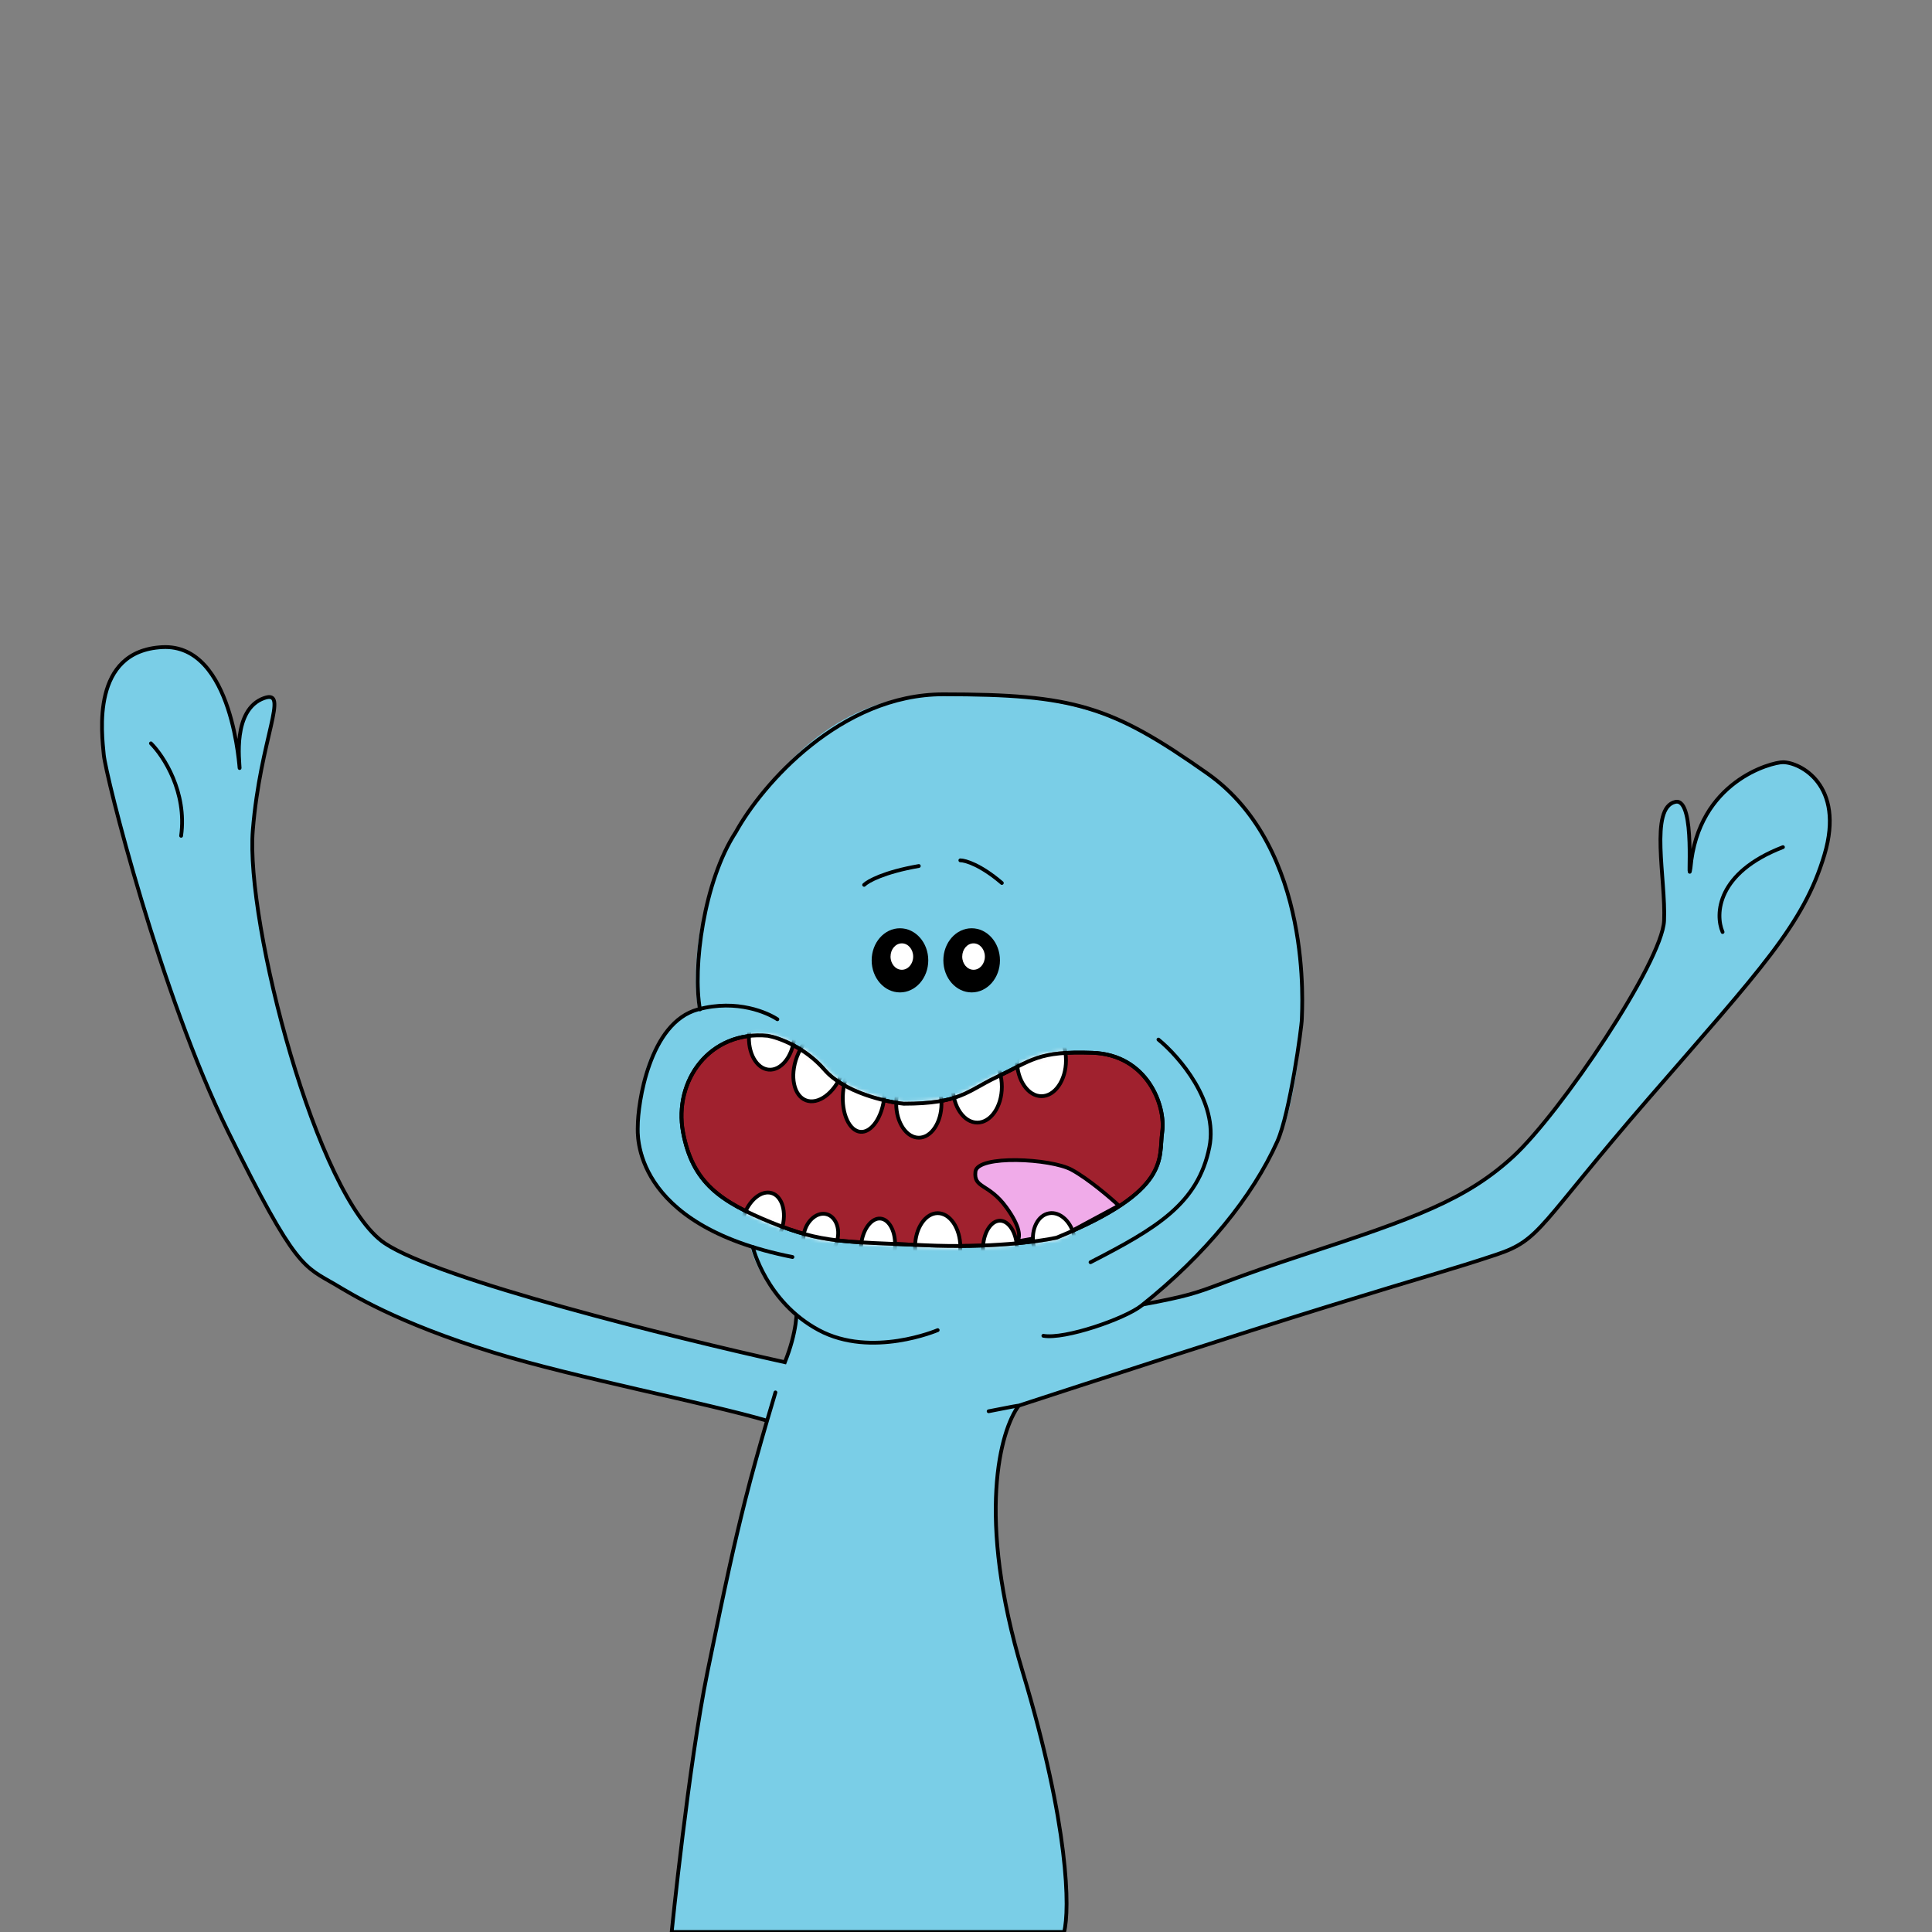 <svg width="512" height="512" viewBox="0 0 512 512" fill="none" xmlns="http://www.w3.org/2000/svg">
<rect x="0" y="0" width="512" height="512" fill="#808080" stroke="none"/>
<g clip-path="url(#clip0_6_67)">
<path d="M187.5 443C182.5 467.5 178 512 178 512H282C283.5 506.167 283.4 484.2 271 443C258.6 401.8 265.167 378.833 270 372.5C287.833 366.667 329 353.3 351 346.5C378.5 338 384.5 336.5 396.5 332.5C408.5 328.5 407.5 325 437 291C466.5 257 478 245 483.5 226.5C489 208 477 202 472.5 202C469.5 202 450 207 448 230C447 236.5 449.6 211.3 444 212.5C437 214 441.5 233 441 244C440.5 255 413.5 295 401 306.5C388.5 318 374.7 322.9 345.5 332.5C309 344.5 327 341.5 284.5 349C250.5 355 221.333 349.167 211 345.5C211.333 347.333 211.2 353 208 361C178.667 354.5 116.4 339.1 102 329.5C84 317.5 65 244.5 67 220C69 195.5 76.8 182.6 70 185C61.5 188 63.5 202 63.5 203.5C63.5 205 62 170.5 43 171.5C24 172.5 27 194.5 27.5 200C28 205.5 42.5 263.5 60.5 300C78.5 336.5 80.5 335.5 89 340.5C92.714 342.685 104.939 350.501 131 358.5C152.658 365.148 187.275 371.81 203.278 376.5C201.565 382.374 199.208 390.667 197.5 397.5C194.5 409.5 192.5 418.5 187.5 443Z" fill="#7ACEE7"/>
<path d="M205.5 369C205.5 369 204.573 372.059 203.278 376.5M270 372.5C265.167 378.833 258.6 401.8 271 443C283.4 484.2 283.5 506.167 282 512H178C178 512 182.5 467.5 187.5 443C192.5 418.5 194.5 409.5 197.5 397.5C199.208 390.667 201.565 382.374 203.278 376.5M270 372.5C287.833 366.667 329 353.3 351 346.5C378.5 338 384.5 336.5 396.5 332.5C408.5 328.5 407.5 325 437 291C466.5 257 478 245 483.5 226.5C489 208 477 202 472.5 202C469.5 202 450 207 448 230C447 236.5 449.6 211.3 444 212.5C437 214 441.5 233 441 244C440.5 255 413.5 295 401 306.5C388.5 318 374.7 322.9 345.5 332.5C309 344.5 327 341.5 284.5 349C250.5 355 221.333 349.167 211 345.5C211.333 347.333 211.2 353 208 361C178.667 354.5 116.4 339.1 102 329.5C84 317.5 65 244.5 67 220C69 195.5 76.8 182.6 70 185C61.5 188 63.5 202 63.5 203.5C63.5 205 62 170.5 43 171.5C24 172.5 27 194.5 27.5 200C28 205.5 42.5 263.5 60.5 300C78.5 336.5 80.5 335.5 89 340.5C92.714 342.685 104.939 350.501 131 358.5C152.658 365.148 187.275 371.81 203.278 376.5M270 372.5C269.833 372.5 268 372.8 262 374" stroke="black" stroke-linecap="round"/>
<path d="M210.5 348C220.9 357.2 239.833 354.833 248 352.5C262.333 353.333 292.8 353.6 300 348C309 341 336.098 316.879 341.5 294.5C348.5 265.5 346.5 229 325.5 209.5C297.001 183.036 265.5 184 250 184C234.5 184 216 189.5 198.5 215C181 240.5 184.5 266 185 267C185.4 267.8 194.167 308.333 198.5 328.5C198.5 329.5 200.1 338.8 210.5 348Z" fill="#7ACEE7"/>
<path d="M320.5 305C320.1 317.8 299.333 330.333 289 335C263.5 333.833 212.1 332.5 210.5 332.5C208.5 332.5 165 328 169.5 291.5C173.1 262.3 195 264 205.5 268.5L246.5 278C264.667 275.833 302.3 272.4 307.5 276C314 280.5 321 289 320.5 305Z" fill="#7ACEE7"/>
<ellipse cx="238.5" cy="254.5" rx="7.5" ry="8.5" fill="black"/>
<ellipse cx="257.5" cy="254.5" rx="7.5" ry="8.5" fill="black"/>
<ellipse cx="239" cy="253.5" rx="3" ry="3.5" fill="white"/>
<ellipse cx="258" cy="253.5" rx="3" ry="3.5" fill="white"/>
<path d="M264 285.5C256.4 289.1 254.5 292.5 239.5 292.5C234.667 292 223.7 289.5 218.5 283.5C213.3 277.5 206.333 275 203.5 274.5C188 273 178.5 286.5 181 300C183.5 313.5 191 318.5 204.5 324C218 329.5 223.5 329 245 330C262.2 330.8 275.5 329 280 328C310.5 315.5 307 307 308 300C309 293 304 279.5 289.5 279C275 278.5 273.5 281 264 285.5Z" fill="#A0212E" stroke="black"/>
<path d="M266.713 320C270.484 325.2 270.475 328 269.5 329L283.5 326.5L296.5 319.5C294.167 317.333 288.4 312.4 284 310C278.5 307 259 306 258.5 310.5C258 315 262 313.5 266.713 320Z" fill="#F0ABE9" stroke="black"/>
<mask id="mask0_6_67" style="mask-type:alpha" maskUnits="userSpaceOnUse" x="180" y="273" width="129" height="58">
<path d="M264 285.5C256.4 289.1 254.5 292.5 239.5 292.5C234.667 292 223.7 289.5 218.5 283.5C213.3 277.5 206.333 275 203.5 274.5C188 273 178.5 286.5 181 300C183.5 313.5 191 318.5 204.5 324C218 329.5 223.5 329 245 330C262.2 330.8 275.5 329 280 328C310.5 315.5 307 307 308 300C309 293 304 279.5 289.5 279C275 278.5 273.5 281 264 285.5Z" fill="#AF1D27" stroke="black"/>
</mask>
<g mask="url(#mask0_6_67)">
<path d="M248.5 321.5C250.082 321.5 251.57 322.436 252.684 324.064C253.796 325.69 254.5 327.964 254.5 330.5C254.5 333.036 253.796 335.31 252.684 336.936C251.57 338.564 250.082 339.5 248.5 339.5C246.918 339.5 245.43 338.564 244.316 336.936C243.204 335.31 242.5 333.036 242.5 330.5C242.5 327.964 243.204 325.69 244.316 324.064C245.43 322.436 246.918 321.5 248.5 321.5Z" fill="white" stroke="black"/>
<path d="M265 323.5C266.146 323.5 267.259 324.245 268.111 325.608C268.959 326.965 269.5 328.87 269.5 331C269.5 333.13 268.959 335.035 268.111 336.392C267.259 337.755 266.146 338.5 265 338.5C263.854 338.5 262.741 337.755 261.889 336.392C261.041 335.035 260.5 333.13 260.5 331C260.5 328.87 261.041 326.965 261.889 325.608C262.741 324.245 263.854 323.5 265 323.5Z" fill="white" stroke="black"/>
<path d="M278.008 321.537C279.454 321.282 280.938 321.823 282.174 322.979C283.411 324.135 284.373 325.886 284.739 327.965C285.106 330.044 284.801 332.02 284.035 333.529C283.268 335.038 282.059 336.054 280.613 336.309C279.167 336.564 277.684 336.022 276.448 334.867C275.211 333.711 274.248 331.959 273.882 329.88C273.515 327.801 273.821 325.826 274.587 324.316C275.354 322.808 276.562 321.792 278.008 321.537Z" fill="white" stroke="black"/>
<path d="M233.332 322.934C234.474 323.034 235.518 323.873 236.248 325.305C236.974 326.731 237.347 328.675 237.161 330.798C236.975 332.92 236.271 334.77 235.308 336.048C234.34 337.332 233.166 337.977 232.025 337.877C230.883 337.777 229.839 336.938 229.109 335.505C228.383 334.08 228.01 332.135 228.195 330.013C228.381 327.891 229.086 326.04 230.049 324.763C231.016 323.479 232.19 322.834 233.332 322.934Z" fill="white" stroke="black"/>
<path d="M219.065 321.777C220.218 322.086 221.132 322.981 221.655 324.24C222.179 325.5 222.297 327.101 221.859 328.737C221.42 330.374 220.517 331.701 219.434 332.53C218.351 333.359 217.112 333.677 215.959 333.368C214.806 333.059 213.892 332.164 213.369 330.905C212.845 329.645 212.727 328.044 213.165 326.408C213.604 324.772 214.506 323.445 215.59 322.615C216.673 321.786 217.912 321.468 219.065 321.777Z" fill="white" stroke="black"/>
<path d="M204.524 316.181C205.852 316.587 206.867 317.779 207.383 319.494C207.897 321.204 207.892 323.379 207.212 325.6C206.533 327.822 205.322 329.628 203.939 330.758C202.553 331.891 201.045 332.312 199.716 331.906C198.387 331.499 197.373 330.308 196.857 328.593C196.343 326.883 196.349 324.709 197.028 322.487C197.707 320.265 198.918 318.459 200.301 317.329C201.687 316.196 203.195 315.775 204.524 316.181Z" fill="white" stroke="black"/>
<path d="M243.5 283.5C245.082 283.5 246.57 284.436 247.684 286.064C248.796 287.69 249.5 289.964 249.5 292.5C249.5 295.036 248.796 297.31 247.684 298.936C246.57 300.564 245.082 301.5 243.5 301.5C241.918 301.5 240.43 300.564 239.316 298.936C238.204 297.31 237.5 295.036 237.5 292.5C237.5 289.964 238.204 287.69 239.316 286.064C240.43 284.436 241.918 283.5 243.5 283.5Z" fill="white" stroke="black"/>
<path d="M229.764 280.021C231.158 280.143 232.432 281.256 233.312 283.165C234.185 285.061 234.618 287.644 234.371 290.462C234.125 293.28 233.25 295.75 232.061 297.464C230.862 299.192 229.415 300.067 228.021 299.945C226.626 299.823 225.353 298.71 224.473 296.8C223.599 294.905 223.167 292.321 223.413 289.504C223.66 286.686 224.534 284.216 225.724 282.502C226.922 280.774 228.369 279.899 229.764 280.021Z" fill="white" stroke="black"/>
<path d="M220.744 272.923C222.301 273.52 223.401 275.053 223.856 277.168C224.309 279.279 224.1 281.905 223.091 284.535C222.081 287.164 220.479 289.256 218.73 290.521C216.977 291.789 215.134 292.192 213.577 291.594C212.019 290.996 210.919 289.464 210.465 287.348C210.011 285.238 210.22 282.611 211.23 279.982C212.239 277.352 213.841 275.26 215.59 273.996C217.344 272.728 219.187 272.325 220.744 272.923Z" fill="white" stroke="black"/>
<path d="M205.284 265.534C206.86 265.672 208.261 266.735 209.229 268.454C210.195 270.17 210.698 272.497 210.477 275.023C210.256 277.549 209.357 279.753 208.107 281.276C206.855 282.8 205.291 283.604 203.716 283.466C202.14 283.328 200.739 282.265 199.771 280.546C198.805 278.83 198.302 276.503 198.523 273.977C198.744 271.451 199.643 269.247 200.893 267.724C202.145 266.2 203.709 265.396 205.284 265.534Z" fill="white" stroke="black"/>
<path d="M259 278.5C260.725 278.5 262.338 279.498 263.54 281.216C264.741 282.932 265.5 285.329 265.5 288C265.5 290.671 264.741 293.068 263.54 294.784C262.338 296.502 260.725 297.5 259 297.5C257.275 297.5 255.662 296.502 254.46 294.784C253.259 293.068 252.5 290.671 252.5 288C252.5 285.329 253.259 282.932 254.46 281.216C255.662 279.498 257.275 278.5 259 278.5Z" fill="white" stroke="black"/>
<path d="M276 271.5C277.725 271.5 279.338 272.498 280.54 274.216C281.741 275.932 282.5 278.329 282.5 281C282.5 283.671 281.741 286.068 280.54 287.784C279.338 289.502 277.725 290.5 276 290.5C274.275 290.5 272.662 289.502 271.46 287.784C270.259 286.068 269.5 283.671 269.5 281C269.5 278.329 270.259 275.932 271.46 274.216C272.662 272.498 274.275 271.5 276 271.5Z" fill="white" stroke="black"/>
</g>
<path d="M264 285.5C256.4 289.1 254.5 292.5 239.5 292.5C234.667 292 223.7 289.5 218.5 283.5C213.3 277.5 206.333 275 203.5 274.5C188 273 178.5 286.5 181 300C183.5 313.5 191 318.5 204.5 324C218 329.5 223.5 329 245 330C262.2 330.8 275.5 329 280 328C310.5 315.5 307 307 308 300C309 293 304 279.5 289.5 279C275 278.5 273.5 281 264 285.5Z" stroke="black"/>
<path d="M229 234.5C230 233.5 234.3 231.1 243.5 229.5" stroke="black" stroke-linecap="round"/>
<path d="M254.5 228C255.833 228 259.9 229.2 265.5 234" stroke="black" stroke-linecap="round"/>
<path d="M40 197C43.333 200.333 49.6 209.9 48 221.5" stroke="black" stroke-linecap="round"/>
<path d="M456.5 247C454.5 242.333 454.9 231.3 472.5 224.5" stroke="black" stroke-linecap="round"/>
<path d="M206.014 270.12C203.514 268.453 195.4 264.7 185 267.5C172 271 169.014 292.537 169.014 298.62C169.014 300.12 167.014 324.62 210.014 333.12" stroke="black" stroke-linecap="round"/>
<path d="M307 275.5C312.5 280 322.9 292 320.5 304C317.5 319 306.5 325.5 289 334.5" stroke="black" stroke-linecap="round"/>
<path d="M248.5 352.5C248.5 352.5 231 360 217 352.5C203 345 199.5 330.5 199.5 330.5M185.5 267.5C183.5 256.5 186.5 233.5 195 220.5C202 207.833 222.774 184 250 184C284.5 184 294.5 187 320 205C348.212 224.914 345 267.938 345 270C345 272 341.862 295 338.5 302.5C332 317 319.5 332.5 302.5 346C298.093 349.5 282.167 355 276.5 354" stroke="black" stroke-linecap="round"/>
</g>
<defs>
<clipPath id="clip0_6_67">
<rect width="512" height="512" fill="white"/>
</clipPath>
</defs>
</svg>
